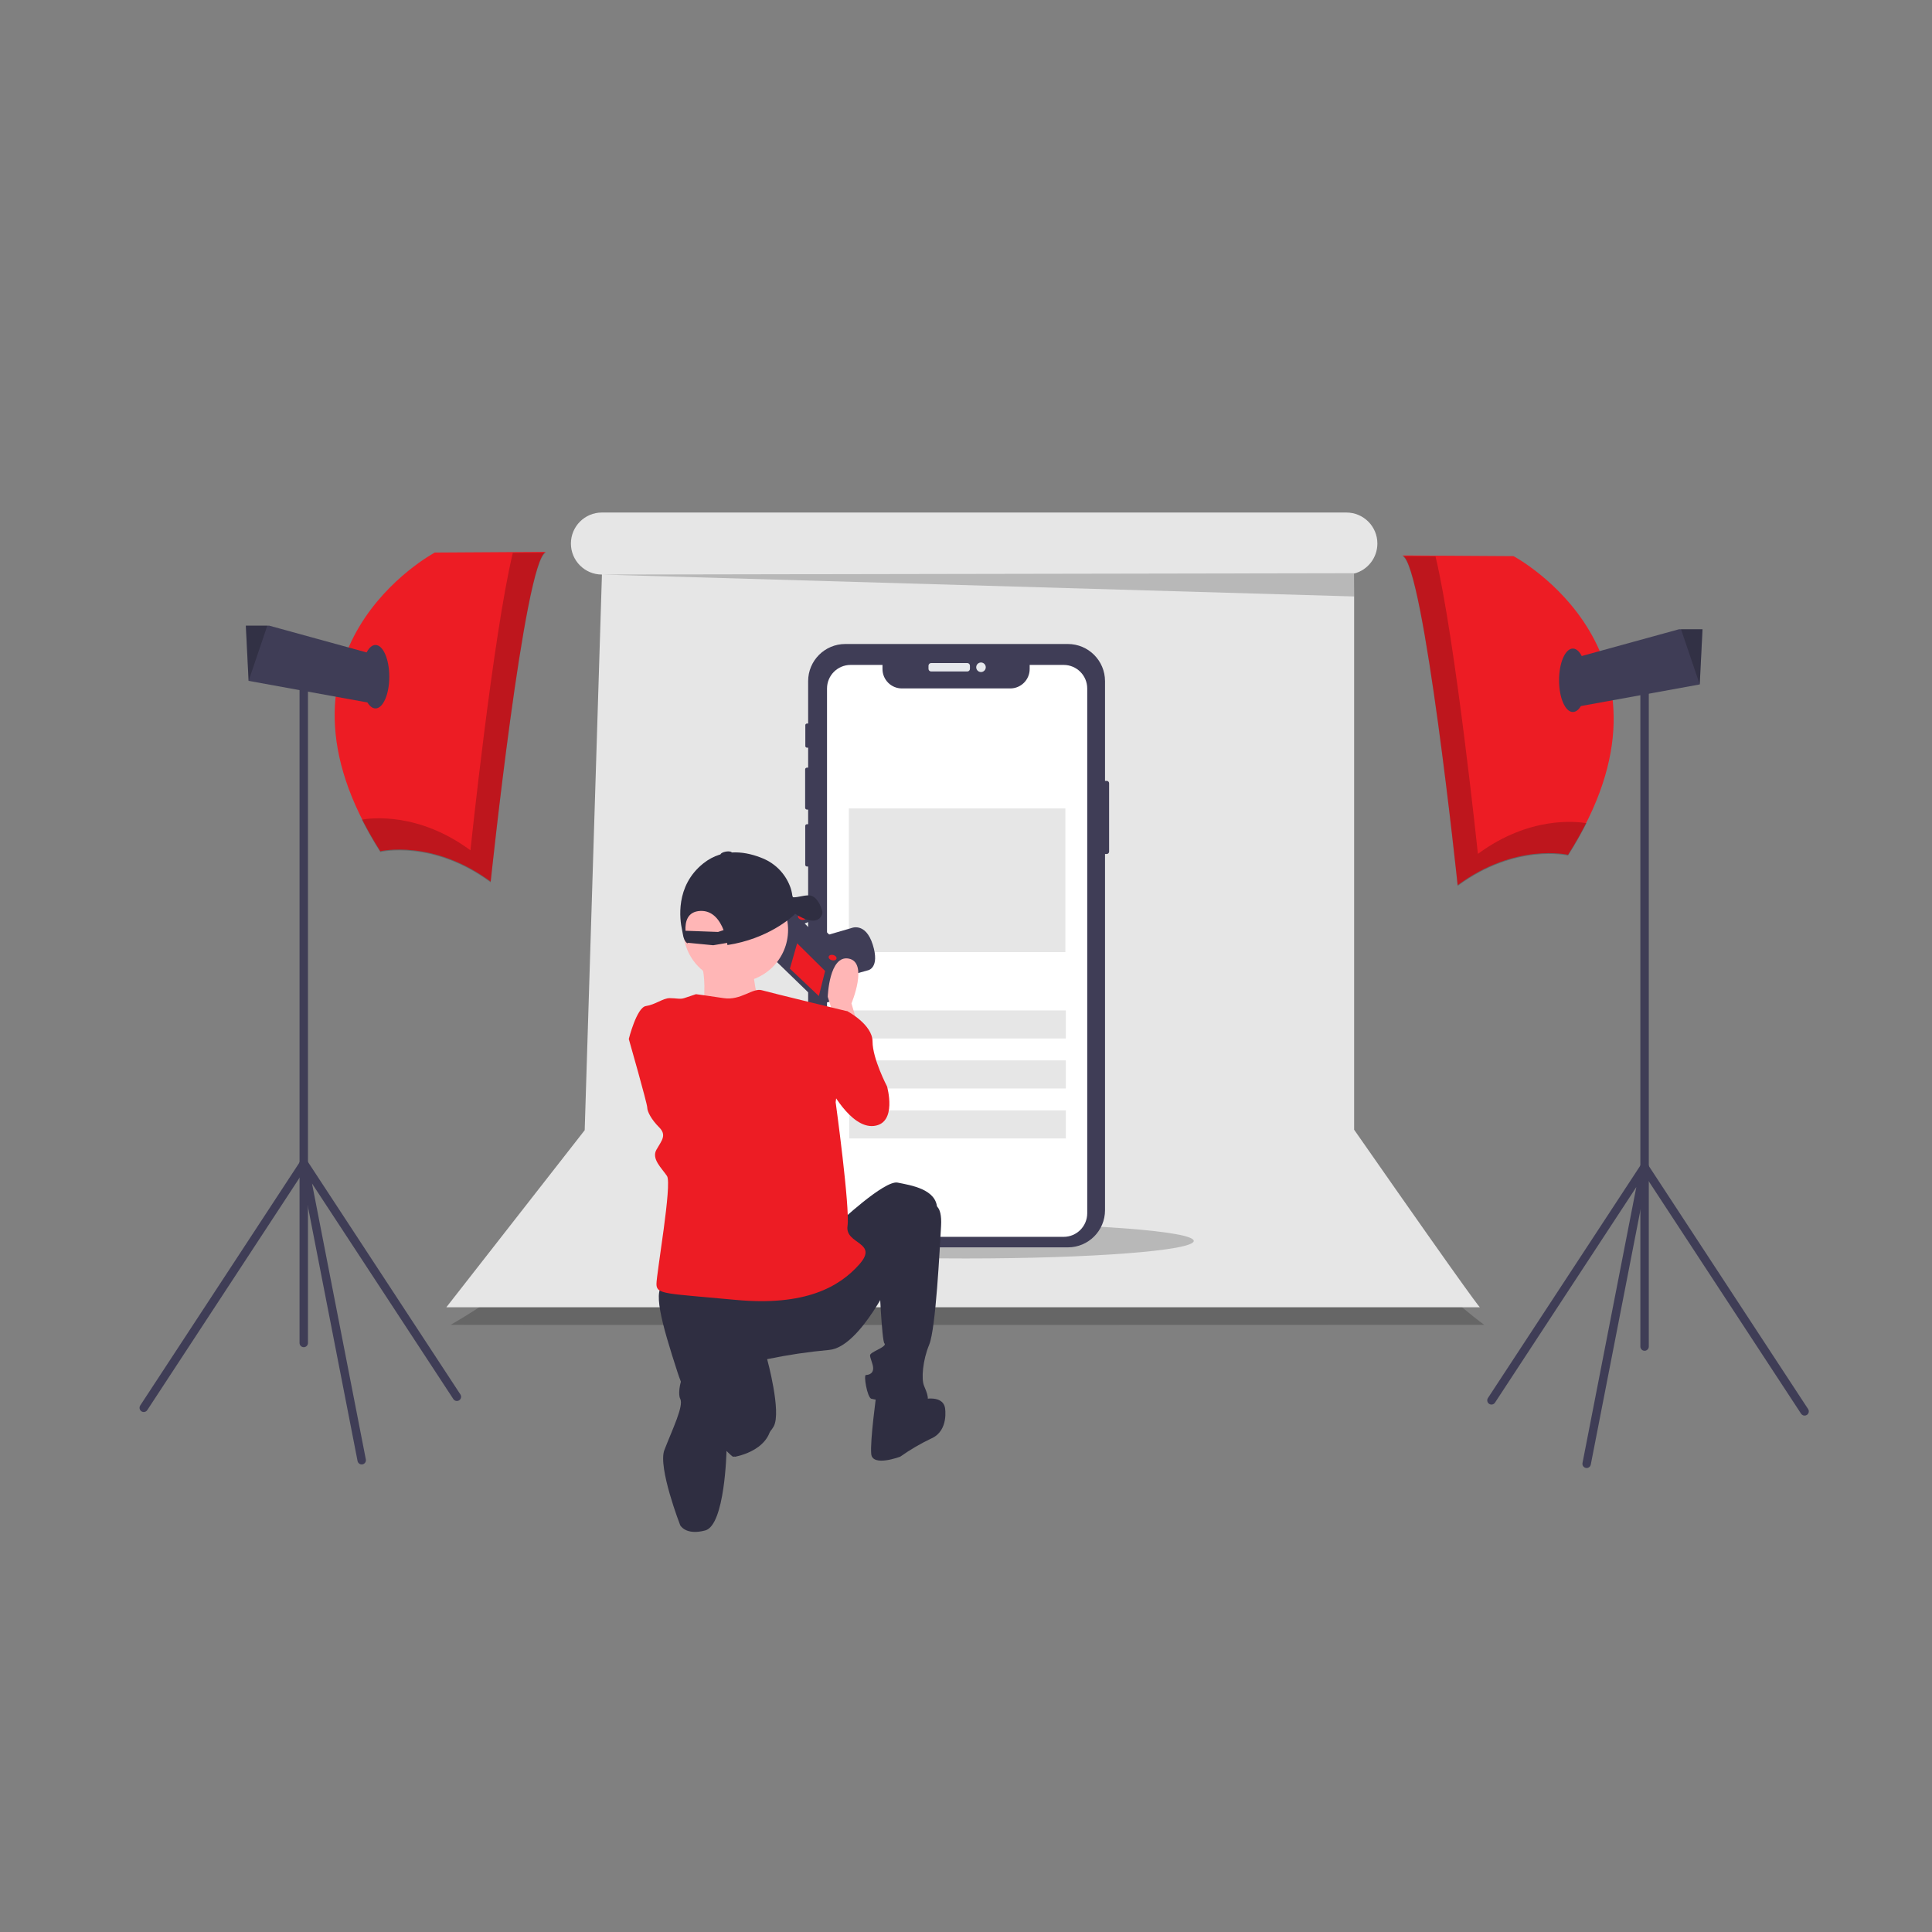 <svg xmlns="http://www.w3.org/2000/svg" viewBox="0 0 1080 1080" width="1080" height="1080" preserveAspectRatio="xMidYMid meet" style="width: 100%; height: 100%; transform: translate3d(0px, 0px, 0px);"><rect x="0" y="0" width="1080" height="1080" fill="#808080" stroke="none"/><defs><clipPath id="__lottie_element_3"><rect width="1080" height="1080" x="0" y="0"></rect></clipPath><clipPath id="__lottie_element_5"><path d="M0,0 L177,0 L177,381 L0,381z"></path></clipPath><clipPath id="__lottie_element_66"><path d="M0,0 L228,0 L228,511 L0,511z"></path></clipPath><clipPath id="__lottie_element_97"><path d="M0,0 L228,0 L228,511 L0,511z"></path></clipPath><clipPath id="__lottie_element_137"><path d="M0,0 L255,0 L255,344 L0,344z"></path></clipPath><clipPath id="__lottie_element_177"><path d="M0,0 L581,0 L581,455 L0,455z"></path></clipPath></defs><g clip-path="url(#__lottie_element_3)"><g clip-path="url(#__lottie_element_177)" transform="matrix(1,0,0,1,249.5,286.5)" opacity="1" style="display: block;"><g transform="matrix(1,0,0,1,2.444,354.812)" opacity="0.2" style="display: block;"><g opacity="1" transform="matrix(1,0,0,1,0,0)"><path fill="rgb(0,0,0)" fill-opacity="1" d=" M77.075,16.648 C77.075,16.648 78.925,53.644 0,99.273 C0,99.273 -0.094,99.474 577.756,99.273 C577.756,99.273 511.78,52.411 507.463,0"></path></g></g><g transform="matrix(1,0,0,1,0.001,0)" opacity="1" style="display: block;"><g opacity="1" transform="matrix(1,0,0,1,0,0)"><path fill="rgb(230,230,230)" fill-opacity="1" d=" M507.464,345.011 C507.464,345.011 507.464,34.13 507.464,34.13 C515.116,32.149 520.461,25.244 520.462,17.339 C520.462,17.339 520.462,17.339 520.462,17.339 C520.462,7.763 512.699,0 503.123,0 C503.123,0 503.123,0 503.123,0 C503.123,0 86.98,0 86.98,0 C77.404,0 69.641,7.763 69.641,17.339 C69.641,17.339 69.641,17.339 69.641,17.339 C69.641,17.339 69.641,17.339 69.641,17.339 C69.641,26.915 77.404,34.679 86.98,34.679 C86.98,34.679 86.98,34.679 86.98,34.679 C86.98,34.679 86.984,34.679 86.984,34.679 C86.984,34.679 77.35,345.286 77.35,345.286 C77.35,345.286 0,444.284 0,444.284 C0,444.284 -0.65,444.286 577.757,444.284 C577.757,444.284 577.35,445.286 507.464,345.011z"></path></g></g><g transform="matrix(1,0,0,1,86.98,33.925)" opacity="0.2" style="display: block;"><g opacity="1" transform="matrix(1,0,0,1,0,0)"><path fill="rgb(0,0,0)" fill-opacity="1" d=" M0,0.754 C0,0.754 420.484,13 420.484,13 C420.484,13 420.666,0 420.666,0 C420.666,0 0,0.754 0,0.754z"></path></g></g><g transform="matrix(1,0,0,1,290.1,227.087)" opacity="1" style="display: block;"></g></g><g clip-path="url(#__lottie_element_137)" transform="matrix(1,0,0,1,412.5,360)" opacity="1" style="display: block;"><g transform="matrix(1,0,0,1,127.406,333.692)" opacity="0.2" style="display: block;"><g opacity="1" transform="matrix(1,0,0,1,0,0)"><path fill="rgb(0,0,0)" fill-opacity="1" d=" M0,-9.8 C70.315,-9.8 127.406,-5.409 127.406,0 C127.406,5.409 70.315,9.8 0,9.8 C-70.315,9.8 -127.406,5.409 -127.406,0 C-127.406,-5.409 -70.315,-9.8 0,-9.8z"></path></g></g><g transform="matrix(1,0,0,1,37.58,0)" opacity="1" style="display: block;"><g opacity="1" transform="matrix(1,0,0,1,0,0)"><path fill="rgb(63,61,86)" fill-opacity="1" d=" M169.916,77.84 C169.916,77.84 169.916,116.062 169.916,116.062 C169.914,116.797 169.318,117.393 168.583,117.395 C168.583,117.395 167.634,117.395 167.634,117.395 C167.634,117.395 167.634,316.506 167.634,316.506 C167.634,327.98 158.333,337.281 146.859,337.282 C146.859,337.282 22.446,337.282 22.446,337.282 C10.974,337.28 1.675,327.98 1.676,316.508 C1.676,316.508 1.676,316.506 1.676,316.506 C1.676,316.506 1.676,124.378 1.676,124.378 C1.676,124.378 0.99,124.378 0.99,124.378 C0.471,124.379 0.049,123.96 0.047,123.441 C0.047,123.441 0.047,101.688 0.047,101.688 C0.047,101.168 0.469,100.746 0.989,100.745 C0.989,100.745 0.99,100.745 0.99,100.745 C0.99,100.745 1.676,100.745 1.676,100.745 C1.676,100.745 1.676,92.552 1.676,92.552 C1.676,92.552 0.984,92.552 0.984,92.552 C0.439,92.55 -0.001,92.107 0,91.562 C0,91.562 0,70.106 0,70.106 C0.002,69.564 0.441,69.124 0.984,69.123 C0.984,69.123 1.676,69.123 1.676,69.123 C1.676,69.123 1.676,57.938 1.676,57.938 C1.676,57.938 0.972,57.938 0.972,57.938 C0.491,57.938 0.1,57.549 0.099,57.067 C0.099,57.067 0.099,57.065 0.099,57.065 C0.099,57.065 0.099,45.356 0.099,45.356 C0.098,44.873 0.489,44.48 0.972,44.478 C0.972,44.478 1.676,44.478 1.676,44.478 C1.676,44.478 1.676,20.769 1.676,20.769 C1.677,9.299 10.975,0 22.446,0 C22.446,0 146.859,0 146.859,0 C158.331,0 167.631,9.298 167.634,20.769 C167.634,20.769 167.634,76.508 167.634,76.508 C167.634,76.508 168.583,76.508 168.583,76.508 C169.318,76.51 169.914,77.105 169.916,77.84z"></path></g></g><g transform="matrix(1,0,0,1,118.118,13.006)" opacity="1" style="display: block;"><g opacity="1" transform="matrix(1,0,0,1,0,0)"><path fill="rgb(230,232,236)" fill-opacity="1" d=" M11.587,-0.874 C11.587,-0.874 11.587,0.874 11.587,0.874 C11.587,1.69 10.925,2.353 10.108,2.353 C10.108,2.353 -10.108,2.353 -10.108,2.353 C-10.925,2.353 -11.587,1.69 -11.587,0.874 C-11.587,0.874 -11.587,-0.874 -11.587,-0.874 C-11.587,-1.69 -10.925,-2.353 -10.108,-2.353 C-10.108,-2.353 10.108,-2.353 10.108,-2.353 C10.925,-2.353 11.587,-1.69 11.587,-0.874z"></path></g></g><g transform="matrix(1,0,0,1,135.879,13.006)" opacity="1" style="display: block;"><g opacity="1" transform="matrix(1,0,0,1,0,0)"><path fill="rgb(230,232,236)" fill-opacity="1" d=" M0,-2.669 C1.473,-2.669 2.669,-1.473 2.669,0 C2.669,1.473 1.473,2.669 0,2.669 C-1.473,2.669 -2.669,1.473 -2.669,0 C-2.669,-1.473 -1.473,-2.669 0,-2.669z"></path></g></g><g transform="matrix(1,0,0,1,49.81,11.697)" opacity="1" style="display: block;"><g opacity="1" transform="matrix(1,0,0,1,0,0)"><path fill="rgb(255,255,255)" fill-opacity="1" d=" M145.456,13.181 C145.456,13.181 145.456,306.532 145.456,306.532 C145.453,313.809 139.552,319.707 132.275,319.707 C132.275,319.707 13.181,319.707 13.181,319.707 C5.914,319.719 0.012,313.839 0,306.572 C0,306.572 0,306.532 0,306.532 C0,306.532 0,13.181 0,13.181 C-0.001,5.901 5.9,0 13.18,0 C13.18,0 13.181,0 13.181,0 C13.181,0 31.006,0 31.006,0 C31.006,0 31.006,2.287 31.006,2.287 C31.006,8.281 35.865,13.14 41.859,13.14 C41.859,13.14 102.427,13.14 102.427,13.14 C108.422,13.14 113.281,8.281 113.281,2.287 C113.281,2.287 113.281,0 113.281,0 C113.281,0 132.275,0 132.275,0 C139.552,-0.003 145.454,5.895 145.456,13.172 C145.456,13.172 145.456,13.181 145.456,13.181z"></path></g></g><g transform="matrix(1,0,0,1,122.781,212.676)" opacity="1" style="display: block;"><g opacity="1" transform="matrix(1,0,0,1,0,0)"><path fill="rgb(230,230,230)" fill-opacity="1" d=" M60.522,-7.856 C60.522,-7.856 60.522,7.856 60.522,7.856 C60.522,7.856 -60.522,7.856 -60.522,7.856 C-60.522,7.856 -60.522,-7.856 -60.522,-7.856 C-60.522,-7.856 60.522,-7.856 60.522,-7.856z"></path></g></g><g transform="matrix(1,0,0,1,122.781,240.609)" opacity="1" style="display: block;"><g opacity="1" transform="matrix(1,0,0,1,0,0)"><path fill="rgb(230,230,230)" fill-opacity="1" d=" M60.522,-7.856 C60.522,-7.856 60.522,7.856 60.522,7.856 C60.522,7.856 -60.522,7.856 -60.522,7.856 C-60.522,7.856 -60.522,-7.856 -60.522,-7.856 C-60.522,-7.856 60.522,-7.856 60.522,-7.856z"></path></g></g><g transform="matrix(1,0,0,1,122.781,268.542)" opacity="1" style="display: block;"><g opacity="1" transform="matrix(1,0,0,1,0,0)"><path fill="rgb(230,230,230)" fill-opacity="1" d=" M60.522,-7.856 C60.522,-7.856 60.522,7.856 60.522,7.856 C60.522,7.856 -60.522,7.856 -60.522,7.856 C-60.522,7.856 -60.522,-7.856 -60.522,-7.856 C-60.522,-7.856 60.522,-7.856 60.522,-7.856z"></path></g></g><g transform="matrix(1,0,0,1,122.538,132.077)" opacity="1" style="display: block;"><g opacity="1" transform="matrix(1,0,0,1,0,0)"><path fill="rgb(230,230,230)" fill-opacity="1" d=" M60.522,-40.154 C60.522,-40.154 60.522,40.154 60.522,40.154 C60.522,40.154 -60.522,40.154 -60.522,40.154 C-60.522,40.154 -60.522,-40.154 -60.522,-40.154 C-60.522,-40.154 60.522,-40.154 60.522,-40.154z"></path></g></g><g transform="matrix(1,0,0,1,122.538,171.551)" opacity="1" style="display: block;"></g><g transform="matrix(1,0,0,1,122.538,168.641)" opacity="1" style="display: block;"></g><g transform="matrix(1,0,0,1,127.406,171.746)" opacity="1" style="display: block;"></g></g><g style="display: none;"><g><path></path><path stroke-linecap="butt" stroke-linejoin="miter" fill-opacity="0" stroke-miterlimit="4"></path></g></g><g style="display: none;"><g><path></path><path stroke-linecap="butt" stroke-linejoin="miter" fill-opacity="0" stroke-miterlimit="4"></path></g></g><g style="display: none;"><g><path></path><path stroke-linecap="butt" stroke-linejoin="miter" fill-opacity="0" stroke-miterlimit="4"></path></g></g><g clip-path="url(#__lottie_element_97)" transform="matrix(1,0,0,1,78,308.5)" opacity="1" style="display: block;"><g transform="matrix(1,0,0,1,109.077,-0)" opacity="1" style="display: block;"><g opacity="1" transform="matrix(1,0,0,1,0,0)"><path fill="rgb(237,28,36)" fill-opacity="1" d=" M118.056,0 C118.056,0 55.982,0.385 55.982,0.385 C55.982,0.385 -46.189,54.748 25.524,167.33 C25.524,167.33 54.826,160.39 87.212,184.294 C87.212,184.294 106.104,4.241 118.056,0z"></path></g></g><g transform="matrix(1,0,0,1,124.273,0.449)" opacity="0.2" style="display: block;"><g opacity="1" transform="matrix(1,0,0,1,0,0)"><path fill="rgb(0,0,0)" fill-opacity="1" d=" M84.395,0.114 C73.274,46.568 60.703,166.381 60.703,166.381 C31.768,145.024 5.314,148.286 0,149.224 C3.134,155.43 6.581,161.473 10.328,167.329 C10.328,167.329 39.63,160.389 72.016,184.294 C72.016,184.294 90.908,4.241 102.86,0 C102.86,0 84.395,0.114 84.395,0.114z"></path></g></g><g transform="matrix(1,0,0,1,59.418,41.254)" opacity="1" style="display: block;"><g opacity="1" transform="matrix(1,0,0,1,0,0)"><path fill="rgb(63,61,86)" fill-opacity="1" d=" M74.797,16.964 C74.797,16.964 69.399,43.182 69.399,43.182 C69.399,43.182 1.565,30.852 1.565,30.852 C1.565,30.852 1.542,30.844 1.542,30.844 C1.542,30.844 0,0 0,0 C0,0 13.109,0 13.109,0 C13.109,0 74.797,16.964 74.797,16.964z"></path></g></g><g transform="matrix(1,0,0,1,59.418,41.254)" opacity="0.2" style="display: block;"><g opacity="1" transform="matrix(1,0,0,1,0,0)"><path fill="rgb(0,0,0)" fill-opacity="1" d=" M12.014,0 C12.014,0 1.565,30.852 1.565,30.852 C1.565,30.852 1.542,30.844 1.542,30.844 C1.542,30.844 0,0 0,0 C0,0 12.014,0 12.014,0z"></path></g></g><g transform="matrix(1,0,0,1,131.902,69.784)" opacity="1" style="display: block;"><g opacity="1" transform="matrix(1,0,0,1,0,0)"><path fill="rgb(63,61,86)" fill-opacity="1" d=" M0,-17.736 C4.256,-17.736 7.711,-9.788 7.711,0 C7.711,9.788 4.256,17.736 0,17.736 C-4.256,17.736 -7.711,9.788 -7.711,0 C-7.711,-9.788 -4.256,-17.736 0,-17.736z"></path></g></g><g transform="matrix(1,0,0,1,89.447,67.426)" opacity="1" style="display: block;"><g opacity="1" transform="matrix(1,0,0,1,0,0)"><path fill="rgb(63,61,86)" fill-opacity="1" d=" M2.357,377.159 C1.056,377.159 0,376.104 0,374.802 C0,374.802 0,374.802 0,374.802 C0,374.802 0,2.359 0,2.359 C-0.001,1.057 1.053,0.001 2.355,0 C3.657,-0.002 4.713,1.053 4.714,2.354 C4.714,2.354 4.714,2.359 4.714,2.359 C4.714,2.359 4.714,374.802 4.714,374.802 C4.714,376.104 3.659,377.159 2.358,377.159 C2.358,377.159 2.357,377.159 2.357,377.159z"></path></g></g><g transform="matrix(1,0,0,1,89.447,339.387)" opacity="1" style="display: block;"><g opacity="1" transform="matrix(1,0,0,1,0,0)"><path fill="rgb(63,61,86)" fill-opacity="1" d=" M34.741,170.742 C33.614,170.741 32.646,169.942 32.431,168.837 C32.431,168.837 0.044,2.809 0.044,2.809 C-0.205,1.531 0.629,0.293 1.907,0.044 C2.846,-0.139 3.803,0.264 4.329,1.065 C4.329,1.065 89.921,131.622 89.921,131.622 C90.635,132.71 90.331,134.171 89.242,134.885 C88.154,135.599 86.692,135.296 85.978,134.207 C85.978,134.207 85.978,134.207 85.978,134.207 C85.978,134.207 6.969,13.692 6.969,13.692 C6.969,13.692 37.057,167.934 37.057,167.934 C37.306,169.212 36.473,170.45 35.196,170.699 C35.196,170.699 35.195,170.699 35.195,170.699 C35.045,170.728 34.893,170.742 34.741,170.742z"></path></g></g><g transform="matrix(1,0,0,1,0.001,339.632)" opacity="1" style="display: block;"><g opacity="1" transform="matrix(1,0,0,1,0,0)"><path fill="rgb(63,61,86)" fill-opacity="1" d=" M2.354,141.195 C1.052,141.193 -0.002,140.137 0,138.835 C0,138.377 0.134,137.929 0.385,137.546 C0.385,137.546 89.833,1.061 89.833,1.061 C90.549,-0.026 92.011,-0.327 93.098,0.389 C94.181,1.103 94.484,2.558 93.776,3.645 C93.776,3.645 4.327,140.13 4.327,140.13 C3.892,140.795 3.149,141.196 2.354,141.195z"></path></g></g><g transform="matrix(1,0,0,1,113.567,255.064)" opacity="1" style="display: block;"></g></g><g clip-path="url(#__lottie_element_66)" transform="matrix(1,0,0,1,784,310.5)" opacity="1" style="display: block;"><g transform="matrix(1,0,0,1,0,-0)" opacity="1" style="display: block;"><g opacity="1" transform="matrix(1,0,0,1,0,0)"><path fill="rgb(237,28,36)" fill-opacity="1" d=" M0,0 C0,0 62.074,0.385 62.074,0.385 C62.074,0.385 164.245,54.748 92.533,167.33 C92.533,167.33 63.231,160.39 30.844,184.294 C30.844,184.294 11.952,4.241 0,0z"></path></g></g><g transform="matrix(1,0,0,1,0,0.449)" opacity="0.2" style="display: block;"><g opacity="1" transform="matrix(1,0,0,1,0,0)"><path fill="rgb(0,0,0)" fill-opacity="1" d=" M18.465,0.114 C29.586,46.568 42.158,166.381 42.158,166.381 C71.093,145.024 97.547,148.286 102.861,149.224 C99.726,155.43 96.279,161.473 92.533,167.329 C92.533,167.329 63.231,160.389 30.844,184.294 C30.844,184.294 11.952,4.241 0,0 C0,0 18.465,0.114 18.465,0.114z"></path></g></g><g transform="matrix(1,0,0,1,92.918,41.254)" opacity="1" style="display: block;"><g opacity="1" transform="matrix(1,0,0,1,0,0)"><path fill="rgb(63,61,86)" fill-opacity="1" d=" M0,16.964 C0,16.964 5.398,43.182 5.398,43.182 C5.398,43.182 73.232,30.852 73.232,30.852 C73.232,30.852 73.255,30.844 73.255,30.844 C73.255,30.844 74.797,0 74.797,0 C74.797,0 61.689,0 61.689,0 C61.689,0 0,16.964 0,16.964z"></path></g></g><g transform="matrix(1,0,0,1,155.701,41.254)" opacity="0.2" style="display: block;"><g opacity="1" transform="matrix(1,0,0,1,0,0)"><path fill="rgb(0,0,0)" fill-opacity="1" d=" M0,0 C0,0 10.449,30.852 10.449,30.852 C10.449,30.852 10.472,30.844 10.472,30.844 C10.472,30.844 12.014,0 12.014,0 C12.014,0 0,0 0,0z"></path></g></g><g transform="matrix(1,0,0,1,95.232,69.784)" opacity="1" style="display: block;"><g opacity="1" transform="matrix(1,0,0,1,0,0)"><path fill="rgb(63,61,86)" fill-opacity="1" d=" M0,-17.736 C4.256,-17.736 7.711,-9.788 7.711,0 C7.711,9.788 4.256,17.736 0,17.736 C-4.256,17.736 -7.711,9.788 -7.711,0 C-7.711,-9.788 -4.256,-17.736 0,-17.736z"></path></g></g><g transform="matrix(1,0,0,1,132.972,67.427)" opacity="1" style="display: block;"><g opacity="1" transform="matrix(1,0,0,1,0,0)"><path fill="rgb(63,61,86)" fill-opacity="1" d=" M2.357,377.157 C1.055,377.157 0,376.102 0,374.8 C0,374.8 0,374.8 0,374.8 C0,374.8 0,2.357 0,2.357 C0,1.055 1.055,0 2.357,0 C3.659,0 4.714,1.055 4.714,2.357 C4.714,2.357 4.714,374.8 4.714,374.8 C4.714,376.102 3.659,377.157 2.357,377.157 C2.357,377.157 2.357,377.157 2.357,377.157z"></path></g></g><g transform="matrix(1,0,0,1,47.379,339.387)" opacity="1" style="display: block;"><g opacity="1" transform="matrix(1,0,0,1,0,0)"><path fill="rgb(63,61,86)" fill-opacity="1" d=" M55.567,170.742 C55.414,170.742 55.262,170.728 55.113,170.699 C53.835,170.45 53.001,169.212 53.25,167.934 C53.25,167.934 83.337,13.691 83.337,13.691 C83.337,13.691 4.329,134.207 4.329,134.207 C3.615,135.296 2.154,135.599 1.065,134.885 C-0.024,134.171 -0.328,132.71 0.386,131.622 C0.386,131.622 0.386,131.622 0.386,131.622 C0.386,131.622 85.979,1.065 85.979,1.065 C86.693,-0.024 88.154,-0.327 89.243,0.387 C90.043,0.912 90.447,1.869 90.264,2.809 C90.264,2.809 57.878,168.837 57.878,168.837 C57.661,169.942 56.693,170.741 55.567,170.742z"></path></g></g><g transform="matrix(1,0,0,1,132.972,339.627)" opacity="1" style="display: block;"><g opacity="1" transform="matrix(1,0,0,1,0,0)"><path fill="rgb(63,61,86)" fill-opacity="1" d=" M91.807,141.199 C91.011,141.2 90.269,140.799 89.834,140.134 C89.834,140.134 0.386,3.649 0.386,3.649 C-0.328,2.56 -0.023,1.099 1.065,0.386 C2.154,-0.328 3.615,-0.024 4.328,1.065 C4.328,1.065 4.328,1.065 4.328,1.065 C4.328,1.065 93.776,137.55 93.776,137.55 C94.49,138.639 94.185,140.1 93.096,140.813 C92.713,141.064 92.265,141.198 91.807,141.199z"></path></g></g><g transform="matrix(1,0,0,1,113.567,255.064)" opacity="1" style="display: block;"></g></g><g clip-path="url(#__lottie_element_5)" transform="matrix(1,0,0,1,351.5,475.5)" opacity="1" style="display: block;"><g transform="matrix(1,0,0,1,103.444,42.863)" opacity="1" style="display: block;"><g opacity="1" transform="matrix(1,0,0,1,0,0)"><path fill="rgb(63,61,86)" fill-opacity="1" d=" M13.493,28.709 C13.493,28.709 30.38,24.008 30.38,24.008 C30.38,24.008 36.995,22.687 32.953,9.769 C28.912,-3.15 20.895,0.466 20.895,0.466 C20.895,0.466 5.915,4.818 5.915,4.818 C5.915,4.818 0,6.644 0,6.644 C0,6.644 8.322,18.319 8.322,18.319 C8.322,18.319 9.02,26.101 9.02,26.101 C9.02,26.101 13.493,28.709 13.493,28.709z"></path></g></g><g transform="matrix(1,0,0,1,79.009,34.837)" opacity="1" style="display: block;"><g opacity="1" transform="matrix(1,0,0,1,0,0)"><path fill="rgb(63,61,86)" fill-opacity="1" d=" M5.298,2.602 C5.298,2.602 0,23.766 0,23.766 C0,23.766 27.147,50.076 27.147,50.076 C27.147,50.076 29.481,50.661 29.481,50.661 C29.481,50.661 35.707,48.912 35.707,48.912 C35.707,48.912 41.006,27.749 41.006,27.749 C41.006,27.749 35.639,22.105 35.639,22.105 C35.639,22.105 41.125,20.668 41.125,20.668 C41.125,20.668 29.418,9.303 29.418,9.303 C29.418,9.303 23.309,10.585 23.309,10.585 C23.309,10.585 18.409,5.72 18.409,5.72 C18.409,5.72 21.716,4.398 21.716,4.398 C21.716,4.398 22.028,3.153 22.028,3.153 C22.028,3.153 18.022,0 18.022,0 C18.022,0 5.298,2.602 5.298,2.602z"></path></g></g><g transform="matrix(1,0,0,1,90.055,51.798)" opacity="1" style="display: block;"><g opacity="1" transform="matrix(1,0,0,1,0,0)"><path fill="rgb(237,28,36)" fill-opacity="1" d=" M19.687,15.491 C19.687,15.491 16.18,29.496 16.18,29.496 C16.18,29.496 0,14.2 0,14.2 C0,14.2 4.052,0 4.052,0 C4.052,0 19.687,15.491 19.687,15.491z"></path></g></g><g transform="matrix(1,0,0,1,83.564,34.837)" opacity="1" style="display: block;"><g opacity="1" transform="matrix(1,0,0,1,0,0)"><path stroke-linecap="butt" stroke-linejoin="miter" fill-opacity="0" stroke-miterlimit="4" stroke="rgb(63,61,86)" stroke-opacity="1" stroke-width="1" d=" M0.743,2.602 C0.743,2.602 0,5.57 0,5.57 C0,5.57 26.995,31.831 26.995,31.831 C26.995,31.831 29.329,32.415 29.329,32.415 C29.329,32.415 35.361,30.783 35.361,30.783 C35.361,30.783 35.693,30.776 35.693,30.776 C35.693,30.776 36.451,27.749 36.451,27.749 C36.451,27.749 31.084,22.105 31.084,22.105 C31.084,22.105 36.57,20.668 36.57,20.668 C36.57,20.668 24.863,9.303 24.863,9.303 C24.863,9.303 18.754,10.585 18.754,10.585 C18.754,10.585 13.854,5.72 13.854,5.72 C13.854,5.72 17.161,4.398 17.161,4.398 C17.161,4.398 17.473,3.153 17.473,3.153 C17.473,3.153 13.467,0 13.467,0 C13.467,0 0.743,2.602 0.743,2.602z"></path></g></g><g transform="matrix(0.243,-0.97,0.97,0.243,96.777,37.171)" opacity="1" style="display: block;"><g opacity="1" transform="matrix(1,0,0,1,0,0)"><path fill="rgb(237,28,36)" fill-opacity="1" d=" M0,-2.246 C0.841,-2.246 1.524,-1.24 1.524,0 C1.524,1.24 0.841,2.246 0,2.246 C-0.841,2.246 -1.524,1.24 -1.524,0 C-1.524,-1.24 -0.841,-2.246 0,-2.246z"></path></g></g><g transform="matrix(0.243,-0.97,0.97,0.243,113.927,59.821)" opacity="1" style="display: block;"><g opacity="1" transform="matrix(1,0,0,1,0,0)"><path fill="rgb(237,28,36)" fill-opacity="1" d=" M0,-2.246 C0.841,-2.246 1.524,-1.24 1.524,0 C1.524,1.24 0.841,2.246 0,2.246 C-0.841,2.246 -1.524,1.24 -1.524,0 C-1.524,-1.24 -0.841,-2.246 0,-2.246z"></path></g></g><g transform="matrix(1,0,0,1,111.218,60.226)" opacity="1" style="display: block;"><g opacity="1" transform="matrix(1,0,0,1,0,0)"><path fill="rgb(255,182,182)" fill-opacity="1" d=" M16.94,37.709 C16.94,37.709 13.258,25.188 13.258,25.188 C13.258,25.188 22.833,2.355 11.784,0.146 C0.736,-2.064 0,21.505 0,21.505 C0,21.505 4.419,35.5 4.419,35.5 C4.419,35.5 16.94,37.709 16.94,37.709z"></path></g></g><g transform="matrix(1,0,0,1,59.784,44.332)" opacity="1" style="display: block;"><g opacity="1" transform="matrix(1,0,0,1,0,0)"><path fill="rgb(255,182,182)" fill-opacity="1" d=" M0,-29.257 C16.147,-29.257 29.257,-16.147 29.257,0 C29.257,16.147 16.147,29.257 0,29.257 C-16.147,29.257 -29.257,16.147 -29.257,0 C-29.257,-16.147 -16.147,-29.257 0,-29.257z"></path></g></g><g transform="matrix(1,0,0,1,28.805,59.821)" opacity="1" style="display: block;"><g opacity="1" transform="matrix(1,0,0,1,0,0)"><path fill="rgb(255,182,182)" fill-opacity="1" d=" M40.445,5.163 C40.445,5.163 42.166,26.676 46.468,28.397 C50.771,30.118 0,42.165 0,42.165 C0,42.165 12.908,27.537 12.908,27.537 C12.908,27.537 15.49,5.163 9.466,0 C9.466,0 40.445,5.163 40.445,5.163z"></path></g></g><g transform="matrix(1,0,0,1,110.481,89.833)" opacity="1" style="display: block;"><g opacity="1" transform="matrix(1,0,0,1,0,0)"><path fill="rgb(237,28,36)" fill-opacity="1" d=" M0,1.473 C0,1.473 11.785,0 11.785,0 C11.785,0 25.779,7.366 25.779,16.941 C25.779,26.516 33.881,41.983 33.881,41.983 C33.881,41.983 39.774,62.606 26.516,64.079 C13.258,65.552 1.473,41.983 1.473,41.983 C1.473,41.983 0,1.473 0,1.473z"></path></g></g><g transform="matrix(1,0,0,1,16.777,185.52)" opacity="1" style="display: block;"><g opacity="1" transform="matrix(1,0,0,1,0,0)"><path fill="rgb(47,46,65)" fill-opacity="1" d=" M100.333,22.896 C100.333,22.896 126.112,-1.409 133.477,0.064 C140.843,1.537 155.574,3.746 155.574,14.795 C155.574,25.843 131.268,51.622 131.268,51.622 C131.268,51.622 112.854,92.131 95.177,93.604 C83.549,94.659 71.991,96.381 60.56,98.76 C60.56,98.76 68.662,128.222 64.243,136.324 C59.823,144.426 42.883,154.001 41.41,153.264 C39.937,152.528 19.314,133.378 10.475,106.126 C1.637,78.873 -4.256,58.25 3.846,56.777 C11.948,55.304 100.333,22.896 100.333,22.896z"></path></g></g><g transform="matrix(1,0,0,1,132.1,198.097)" opacity="1" style="display: block;"><g opacity="1" transform="matrix(1,0,0,1,0,0)"><path fill="rgb(47,46,65)" fill-opacity="1" d=" M38.04,0.008 C38.04,0.008 43.196,-0.729 42.459,11.793 C41.723,24.314 39.513,69.243 35.83,78.081 C32.148,86.92 31.411,97.231 32.884,100.914 C34.357,104.597 37.304,110.489 32.148,111.226 C26.992,111.962 5.632,109.016 3.423,108.279 C1.213,107.543 -0.997,95.022 0.477,95.022 C1.95,95.022 5.632,94.285 4.159,89.129 C2.686,83.974 1.95,83.974 4.159,82.501 C6.369,81.027 12.261,78.818 10.788,77.345 C9.315,75.872 7.842,41.254 7.842,41.254 C7.842,41.254 38.04,0.008 38.04,0.008z"></path></g></g><g transform="matrix(1,0,0,1,135.426,303.43)" opacity="1" style="display: block;"><g opacity="1" transform="matrix(1,0,0,1,0,0)"><path fill="rgb(47,46,65)" fill-opacity="1" d=" M27.349,3.683 C27.349,3.683 39.871,0 41.344,8.102 C41.344,8.102 43.553,20.623 33.978,25.043 C27.798,27.963 21.884,31.413 16.301,35.354 C16.301,35.354 0.834,41.247 0.098,33.881 C-0.639,26.516 3.043,0 3.043,0 C3.043,0 27.349,3.683 27.349,3.683z"></path></g></g><g transform="matrix(1,0,0,1,51.813,296.801)" opacity="1" style="display: block;"><g opacity="1" transform="matrix(1,0,0,1,0,0)"><path fill="rgb(47,46,65)" fill-opacity="1" d=" M27.733,19.151 C27.733,19.151 4.164,0 4.164,0 C4.164,0 8.583,23.57 2.691,27.989 C2.691,27.989 0,35.858 0,35.858 C0,35.858 7.537,42.023 7.537,42.023 C7.537,42.023 30.68,38.301 27.733,19.151z"></path></g></g><g transform="matrix(1,0,0,1,19.198,283.383)" opacity="1" style="display: block;"><g opacity="1" transform="matrix(1,0,0,1,0,0)"><path fill="rgb(47,46,65)" fill-opacity="1" d=" M27.204,0.161 C27.204,0.161 42.671,4.58 40.462,20.047 C38.252,35.515 35.419,52.319 35.419,52.319 C35.419,52.319 34.57,93.701 23.521,96.648 C12.473,99.594 9.527,93.701 9.527,93.701 C9.527,93.701 -3.031,61.364 0.689,51.719 C5.192,40.044 11.68,26.935 9.527,22.994 C7.408,19.115 11,-2.049 27.204,0.161z"></path></g></g><g transform="matrix(1,0,0,1,-0.001,77.853)" opacity="1" style="display: block;"><g opacity="1" transform="matrix(1,0,0,1,0,0)"><path fill="rgb(237,28,36)" fill-opacity="1" d=" M37.564,2.405 C37.564,2.405 43.456,3.142 53.031,4.615 C62.606,6.088 69.235,-1.277 74.391,0.196 C79.547,1.669 122.266,11.98 122.266,11.98 C122.266,11.98 115.637,62.802 115.637,62.802 C115.637,62.802 123.739,121.725 122.266,132.037 C120.793,142.348 139.943,140.875 128.895,153.396 C117.847,165.917 98.697,176.966 59.66,173.283 C20.623,169.6 15.467,170.337 15.467,164.444 C15.467,158.552 24.306,108.467 21.36,104.048 C18.414,99.629 12.521,94.473 15.467,89.317 C18.414,84.161 21.36,81.215 16.941,76.796 C12.521,72.377 10.312,67.957 10.312,65.748 C10.312,63.538 0,27.448 0,27.448 C0,27.448 4.419,9.771 9.575,9.034 C14.731,8.298 19.15,4.615 22.833,4.615 C26.516,4.615 28.725,5.351 30.935,4.615 C30.935,4.615 37.564,2.405 37.564,2.405z"></path></g></g><g transform="matrix(1,0,0,1,28.774,0.98)" opacity="1" style="display: block;"><g opacity="1" transform="matrix(1,0,0,1,0,0)"><path fill="rgb(47,46,65)" fill-opacity="1" d=" M21.133,44.482 C21.133,44.482 2.917,43.819 2.917,43.819 C2.659,38.847 3.943,33.033 11.265,32.736 C18.325,32.45 22.178,38.19 24.22,43.445 C24.22,43.445 21.133,44.482 21.133,44.482z M79.42,33.09 C79.041,31.387 77.186,25.696 73.415,24.307 C70.656,23.291 65.522,25.438 62.965,25.082 C62.965,25.082 62.635,24.145 62.635,24.145 C62.416,22.301 61.957,20.494 61.268,18.769 C58.538,11.801 53.088,6.245 46.173,3.382 C37.751,-0.138 24.43,-3.049 12.873,6.176 C-3.002,18.847 -0.205,37.808 0.949,43.069 C1.141,43.946 1.306,44.829 1.443,45.718 C2.155,50.352 4.205,50.905 4.205,50.905 C4.205,50.905 4.161,50.771 4.089,50.528 C4.089,50.528 18.427,51.924 18.427,51.924 C18.427,51.924 26.179,50.601 26.179,50.601 C26.309,51.359 26.359,51.807 26.359,51.807 C48.981,48.349 62.145,36.434 64.283,34.368 C66.162,35.613 69.662,37.648 73.056,38.094 C78.027,38.748 79.799,34.792 79.42,33.09z"></path></g></g><g transform="matrix(0.986,-0.168,0.168,0.986,54.463,1.744)" opacity="1" style="display: block;"><g opacity="1" transform="matrix(1,0,0,1,0,0)"><path fill="rgb(47,46,65)" fill-opacity="1" d=" M0,-1.219 C1.778,-1.219 3.223,-0.673 3.223,0 C3.223,0.673 1.778,1.219 0,1.219 C-1.778,1.219 -3.223,0.673 -3.223,0 C-3.223,-0.673 -1.778,-1.219 0,-1.219z"></path></g></g><g transform="matrix(1,0,0,1,88.495,190.428)" opacity="1" style="display: block;"></g></g></g></svg>